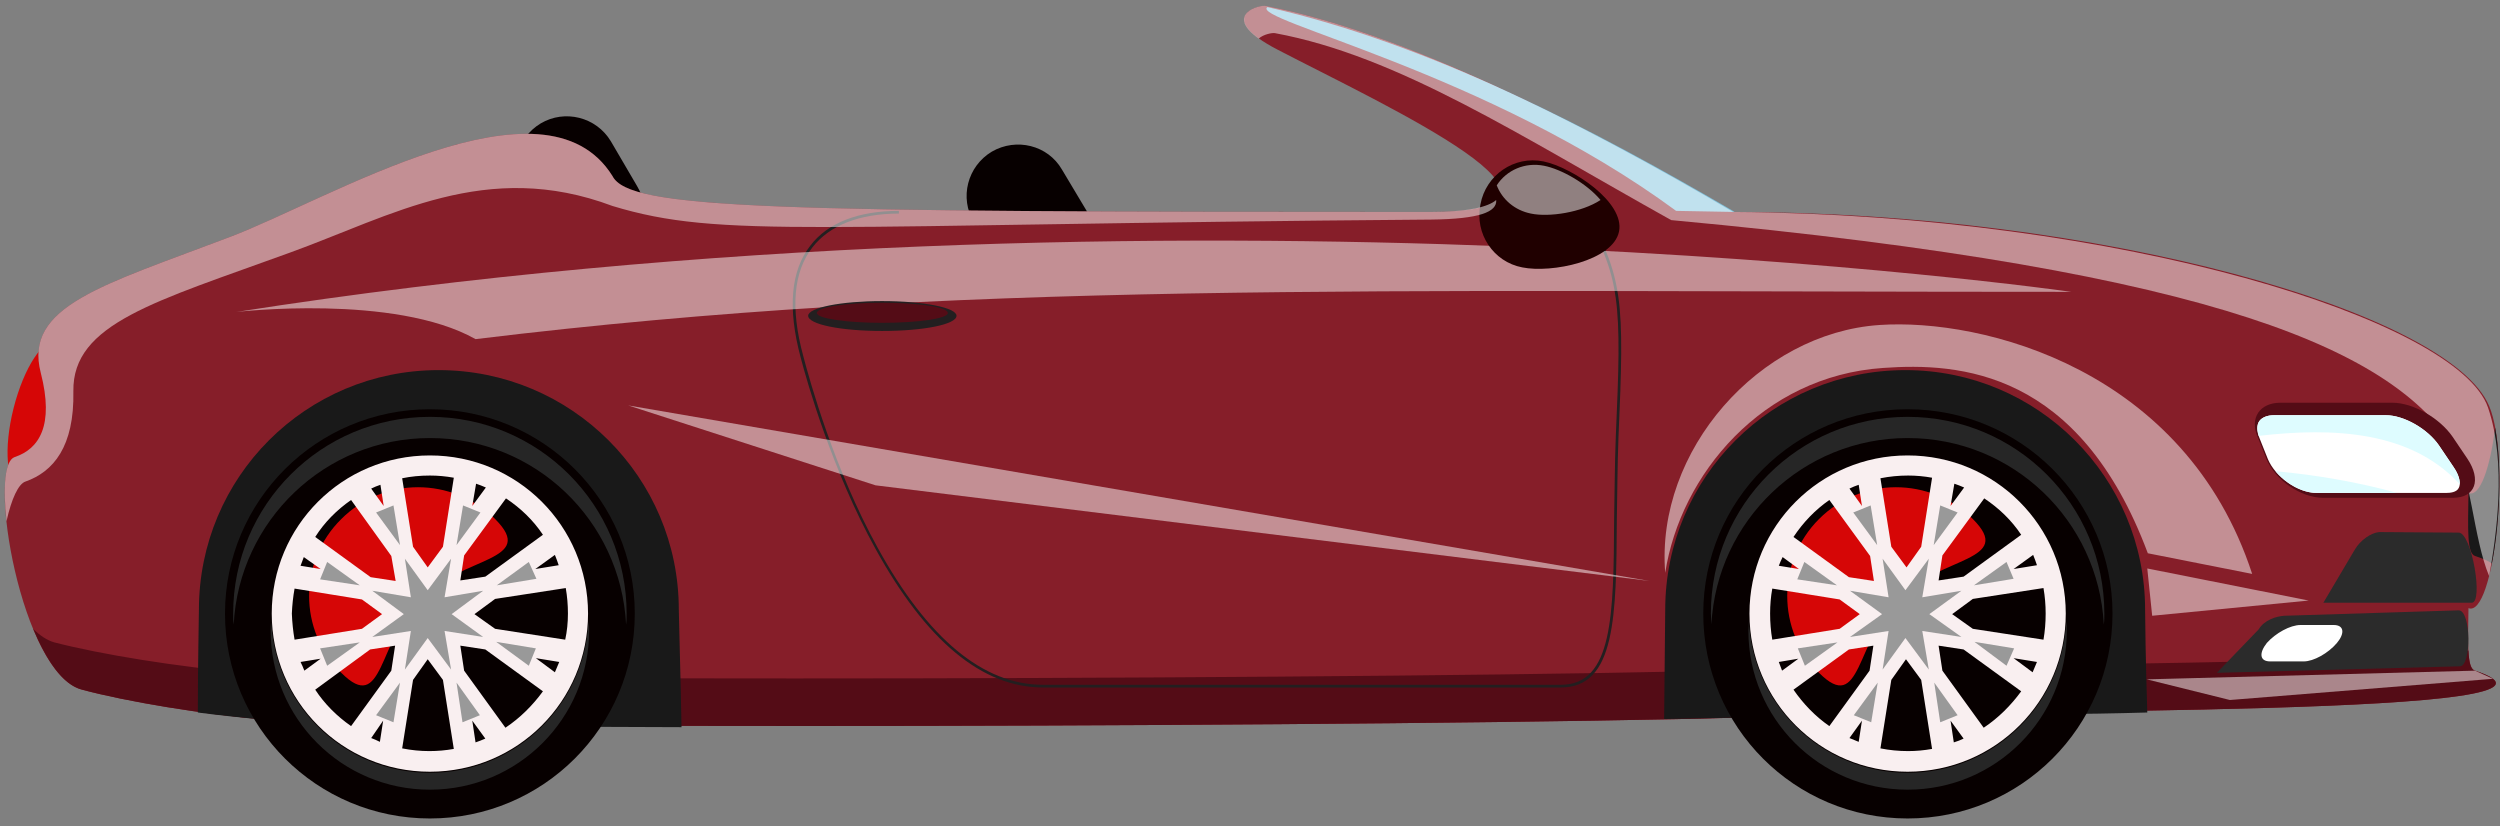<svg version="1.2" xmlns="http://www.w3.org/2000/svg" viewBox="0 0 460 152" width="460" height="152">
	<rect x="0" y="0" width="460" height="152" fill="#808080" stroke="none"/>
	<title>-e-7</title>
	<style>
		.s0 { fill: #d60606 } 
		.s1 { fill: #070000 } 
		.s2 { fill: #861e29 } 
		.s3 { fill: #540c16 } 
		.s4 { fill: #191919 } 
		.s5 { fill: #f9eff0 } 
		.s6 { fill: #999999 } 
		.s7 { fill: #262626 } 
		.s8 { fill: #2b2b2b } 
		.s9 { fill: #80c2dc } 
		.s10 { fill: #231f20 } 
		.s11 { fill: #ffffff } 
		.s12 { fill: #200000 } 
		.s13 { fill: #defcff } 
	</style>
	<g id="-e-7">
		<path id="&lt;Path&gt;" class="s0" d="m11.9 77.5c-1.9 7.5-5.5 13-8.1 12.3-2.6-0.6-3.2-7.2-1.3-14.7 1.9-7.5 5.5-13 8.1-12.3 2.6 0.6 3.2 7.2 1.3 14.7z"/>
		<path id="&lt;Path&gt;" class="s1" d="m117.2 34.2c2.7 4.4 1.2 10.2-3.2 12.9-4.5 2.7-10.3 1.2-13-3.3l-4.8-8.1c-2.7-4.5-1.2-10.3 3.3-13 4.4-2.6 10.2-1.2 12.9 3.3z"/>
		<path id="&lt;Path&gt;" class="s1" d="m200.3 39.4c2.7 4.4 1.2 10.2-3.3 12.9-4.5 2.7-10.3 1.2-13-3.3l-4.8-8.1c-2.7-4.5-1.2-10.3 3.3-13 4.5-2.6 10.3-1.2 12.9 3.3z"/>
		<g id="&lt;Group&gt;">
			<g id="&lt;Group&gt;">
				<path id="&lt;Path&gt;" class="s2" d="m455.4 123.4c-1.5-0.5-1.3-4.8-1.2-11.5 4.7 1.8 7.9-27.5 3.8-37.2-7.3-17.2-71.4-35.7-139.1-35.7-28.7-16.9-60.8-33-85.9-37.9-1.4-0.3-9.5 2 2 8 20.2 10.5 62.5 29.9 28.1 29.9-121.8 0-147.3-0.5-150.4-6.6-12.5-20.1-52.1 4.3-70.4 11.2-23.4 8.9-38 12.7-34.8 25 2.5 9.7-0.3 14-4.8 15.5-5.2 1.7 1.2 39.9 12.4 42.8 8.2 2.2 22 4.5 34.5 5.6 19.3 1.7 210.1 1.3 271.9-0.5 51.4-1.6 159.4-0.2 133.9-8.6z"/>
				<g id="&lt;Group&gt;">
					<path id="&lt;Path&gt;" class="s3" d="m455.4 123.4c-0.8-0.2-1.1-1.5-1.2-3.7-25.5 2.8-93 2.4-130.7 3.5-63.2 1.9-258.4 2.2-278.2 0.6-12.7-1.1-26.8-3.4-35.3-5.6-1.4-0.4-2.7-1.3-3.9-2.5 2.4 5.7 5.4 10.3 9 11.2 8.2 2.2 22 4.5 34.5 5.6 19.3 1.7 210.1 1.3 271.9-0.5 51.4-1.6 159.4-0.2 133.9-8.6z"/>
				</g>
				<g id="&lt;Group&gt;">
					<path id="&lt;Path&gt;" class="s4" d="m454.2 90.7c-0.1 6.7-0.3 11.1 1.2 11.6 1.5 0.5 2.5 0.9 3.1 1.4 1.5-7.4 1.9-18 0.6-25-0.9 7.3-2.8 12.9-4.9 12z"/>
				</g>
				<g id="&lt;Group&gt;">
					<path id="&lt;Path&gt;" class="s4" d="m80.7 68.1c24.4 0 44.2 19.7 44.2 44.1 0 1.4 0.3 10.6 0.5 21.6-36.6-0.1-65.9-0.5-75.8-1.3q-7.1-0.6-13.2-1.4c0-9.4 0.2-17.1 0.2-18.9 0-24.4 19.7-44.1 44.1-44.1z"/>
					<path id="&lt;Path&gt;" class="s4" d="m350.6 68.1c24.3 0 44.1 19.7 44.1 44.1 0 1.2 0.1 9.6 0.4 18.9-23.5 0.7-50.2 0.1-73.6 0.9-4.2 0.1-9.3 0.2-15.3 0.3 0.1-9.9 0.2-18.3 0.2-20.1 0-24.4 19.8-44.1 44.2-44.1z"/>
				</g>
			</g>
			<g id="&lt;Group&gt;">
				<path id="&lt;Path&gt;" fill-rule="evenodd" class="s1" d="m351 150.6c-20.8 0-37.6-16.8-37.6-37.7 0-20.8 16.8-37.6 37.6-37.6 20.8 0 37.7 16.8 37.7 37.6 0 20.9-16.9 37.7-37.7 37.7z"/>
				<path id="&lt;Path&gt;" class="s0" d="m334.7 123.8c7.8 7.8 6.7-5.9 14.6-13.7 7.8-7.8 21.5-6.8 13.7-14.6-7.8-7.8-20.5-7.8-28.3 0-7.8 7.8-7.8 20.5 0 28.3z"/>
				<path id="&lt;Compound Path&gt;" fill-rule="evenodd" class="s5" d="m351 142c-16.1 0-29.1-13-29.1-29.1 0-16.1 13-29.1 29.1-29.1 16.1 0 29.1 13 29.1 29.1 0 16.1-13 29.1-29.1 29.1zm-23.1-18.6l3-2.2-3.6 0.6q0.3 0.8 0.6 1.6zm10.6-7.7l3.7-2.7-3.7-2.7-12.4-2q-0.4 2.2-0.4 4.6 0 2.5 0.4 4.8zm36.3 6.1l-4.3-0.7 3.5 2.6q0.4-0.9 0.8-1.9zm1.2-4.1q0.4-2.3 0.4-4.8 0-2.4-0.4-4.7l-13 2-3.8 2.8 3.8 2.7zm-1.9-15.6l-3.6 2.6 4.3-0.7q-0.3-0.9-0.7-1.9zm-46.8 2l3.7 0.6-3-2.2q-0.4 0.8-0.7 1.6zm2.7-5.3l10.2 7.4 4.6 0.7-0.7-4.6-7.5-10.3c-2.6 1.8-4.8 4.1-6.6 6.8zm12.6-5.7l-0.6-3.9q-0.9 0.3-1.7 0.7zm3.4-5.1l2 12.6 2.8 3.8 2.7-3.8 2-12.7q-2.2-0.4-4.4-0.4-2.6 0-5.1 0.5zm12.9 5.1l2.5-3.4q-0.9-0.4-1.8-0.7zm6.2-1.4l-7.7 10.5-0.7 4.6 4.6-0.7 10.6-7.7c-1.8-2.7-4.1-4.9-6.8-6.7zm6.8 35.5l-10.6-7.7-4.6-0.7 0.7 4.6 7.6 10.5c2.7-1.8 5-4.1 6.9-6.7zm-13 5.4l0.6 4q1-0.3 1.8-0.7zm-3.4 5.2l-2-12.7-2.8-3.8-2.7 3.8-2 12.6q2.5 0.5 5.1 0.5 2.2 0 4.4-0.4zm-12.9-5.2l-2.3 3.2q0.8 0.3 1.7 0.7zm-6 1l7.4-10.2 0.7-4.6-4.5 0.7-10.2 7.4c1.8 2.6 4 4.9 6.6 6.7z"/>
				<path id="&lt;Compound Path&gt;" class="s6" d="m344.3 132.9l-3.2-1.3 4.4-6zm12.7 0l-1.1-7.3 4.3 6zm-10.6-9.7l1.1-7.1-7.1 1.1 5.9-4.2-5.9-4.3 7.1 1.2-1.1-7.1 4.2 5.8 4.3-5.8-1.2 7.1 7.2-1.2-5.9 4.3 5.9 4.2-7.2-1.1 1.2 7.1-4.3-5.8zm-14.3-0.7l-1.3-3.2 7.3-1.1zm37.1 0l-5.9-4.4 7.3 1.2zm-6-14.8l6-4.3 1.3 3.1zm-25.2 0l-7.3-1.1 1.3-3.2zm7.4-7.4l-4.4-6 3.2-1.3zm10.4 0l1.2-7.3 3.2 1.3z"/>
				<path id="&lt;Path&gt;" class="s7" d="m351 80.6c-19.3 0-35.1 15.2-36.1 34.3 0-0.7-0.1-1.3-0.1-2 0-20 16.2-36.2 36.2-36.2 20 0 36.2 16.2 36.2 36.2 0 0.7 0 1.3-0.1 2-1-19.1-16.7-34.3-36.1-34.3z"/>
				<path id="&lt;Path&gt;" class="s7" d="m351 142.2c15.7 0 28.4-12.3 29.2-27.8 0.1 0.6 0.1 1.1 0.1 1.6 0 16.2-13.1 29.3-29.3 29.3-16.2 0-29.3-13.1-29.3-29.3 0-0.5 0.1-1 0.1-1.6 0.8 15.5 13.6 27.8 29.2 27.8z"/>
			</g>
			<g id="&lt;Group&gt;">
				<path id="&lt;Path&gt;" fill-rule="evenodd" class="s1" d="m79.1 150.6c-20.8 0-37.7-16.8-37.7-37.7 0-20.8 16.9-37.6 37.7-37.6 20.8 0 37.7 16.8 37.7 37.6 0 20.9-16.9 37.7-37.7 37.7z"/>
				<path id="&lt;Path&gt;" class="s0" d="m62.8 123.8c7.8 7.8 6.7-5.9 14.5-13.7 7.9-7.8 21.6-6.8 13.8-14.6-7.9-7.8-20.5-7.8-28.3 0-7.9 7.8-7.9 20.5 0 28.3z"/>
				<path id="&lt;Compound Path&gt;" fill-rule="evenodd" class="s5" d="m79.1 142c-16.1 0-29.1-13-29.1-29.1 0-16.1 13-29.1 29.1-29.1 16.1 0 29.1 13 29.1 29.1 0 16.1-13 29.1-29.1 29.1zm-23.1-18.6l3-2.2-3.7 0.6q0.4 0.8 0.7 1.6zm10.6-7.7l3.7-2.7-3.7-2.7-12.4-2q-0.4 2.2-0.5 4.6 0.1 2.5 0.5 4.8zm36.3 6.1l-4.3-0.7 3.5 2.6q0.4-0.9 0.8-1.9zm1.1-4.1q0.5-2.3 0.5-4.8 0-2.4-0.4-4.7l-13 2-3.8 2.8 3.8 2.7zm-1.9-15.6l-3.6 2.6 4.3-0.7q-0.3-0.9-0.7-1.9zm-46.8 2l3.7 0.6-3.1-2.2q-0.3 0.8-0.6 1.6zm2.7-5.3l10.2 7.4 4.6 0.7-0.8-4.6-7.4-10.3c-2.6 1.8-4.9 4.1-6.6 6.8zm12.6-5.7l-0.6-3.9q-0.9 0.3-1.7 0.7zm3.4-5.1l2 12.6 2.7 3.8 2.8-3.8 2-12.7q-2.2-0.4-4.4-0.4-2.7 0-5.1 0.5zm12.9 5.1l2.5-3.4q-0.9-0.4-1.8-0.7zm6.2-1.4l-7.7 10.5-0.7 4.6 4.6-0.7 10.6-7.7c-1.8-2.7-4.1-4.9-6.8-6.7zm6.8 35.5l-10.6-7.7-4.6-0.7 0.7 4.6 7.6 10.5c2.7-1.8 5-4.1 6.9-6.7zm-13 5.4l0.6 4q0.9-0.3 1.8-0.7zm-3.4 5.2l-2-12.7-2.8-3.8-2.7 3.8-2 12.6q2.5 0.5 5 0.5 2.3 0 4.5-0.4zm-13-5.2l-2.2 3.2q0.8 0.3 1.6 0.7zm-5.9 1l7.4-10.2 0.7-4.6-4.6 0.7-10.1 7.4c1.7 2.6 4 4.9 6.6 6.7z"/>
				<path id="&lt;Compound Path&gt;" class="s6" d="m72.4 132.9l-3.2-1.3 4.4-6zm12.7 0l-1.1-7.3 4.3 6zm-10.6-9.7l1.1-7.1-7.1 1.1 5.8-4.2-5.8-4.3 7.1 1.2-1.1-7.1 4.2 5.8 4.3-5.8-1.2 7.1 7.1-1.2-5.8 4.3 5.8 4.2-7.1-1.1 1.2 7.1-4.3-5.8zm-14.3-0.7l-1.3-3.2 7.3-1.1zm37.1 0l-6-4.4 7.3 1.2zm-5.9-14.8l5.9-4.3 1.4 3.1zm-25.2 0l-7.3-1.1 1.3-3.2zm7.4-7.4l-4.4-6 3.2-1.3zm10.4 0l1.2-7.3 3.2 1.3z"/>
				<path id="&lt;Path&gt;" class="s7" d="m79.1 80.6c-19.3 0-35.1 15.2-36.1 34.3-0.1-0.7-0.1-1.3-0.1-2 0-20 16.2-36.2 36.2-36.2 20 0 36.2 16.2 36.2 36.2 0 0.7 0 1.3-0.1 2-1-19.1-16.7-34.3-36.1-34.3z"/>
				<path id="&lt;Path&gt;" class="s7" d="m79.1 142.2c15.7 0 28.4-12.3 29.2-27.8 0.1 0.6 0.1 1.1 0.1 1.6 0 16.2-13.1 29.3-29.3 29.3-16.2 0-29.3-13.1-29.3-29.3 0-0.5 0-1 0.1-1.6 0.8 15.5 13.5 27.8 29.2 27.8z"/>
			</g>
			<path id="&lt;Path&gt;" class="s8" d="m427.5 110.9l5.8-9.8c1-1.7 3-3.1 4.5-3.2l14.6 0.1c2.4 0 4.6 12.9 2.4 12.9z"/>
			<path id="&lt;Path&gt;" class="s8" d="m407.9 123.8l7.7-8c1-1.7 3.2-2.4 4.7-2.5l32.1-1c2.3 0 2.4 10.3 0.2 10.3z"/>
			<path id="&lt;Path&gt;" class="s9" d="m233.2 1.3c30.4 6.9 60.5 22.8 86 37.7l-10.8-0.2c-34.6-25.5-78.5-35.1-75.2-37.5z"/>
			<g id="&lt;Group&gt;">
				<path id="&lt;Path&gt;" class="s10" d="m191.9 126.5h95.3c10.1 0 10.2-13.1 10.3-31.1 0.1-4.8 0.1-9.7 0.3-14.9 1.1-25.2 1-29.7-6.5-42.3l-0.4 0.3c7.4 12.4 7.5 17 6.4 42-0.2 5.2-0.2 10.1-0.3 14.9-0.1 17.7-0.2 30.6-9.8 30.6h-95.3c-11 0-21.2-8.5-30.4-25.2-8-14.5-12.5-30.7-13.7-35.3-2.4-8.8-1.8-15.5 1.7-20 3.1-4 8.6-6.2 15.9-6.2v-0.5c-7.5 0-13.1 2.2-16.3 6.4-3.6 4.6-4.2 11.5-1.8 20.5 1.2 4.6 5.8 20.8 13.8 35.3 9.3 16.9 19.6 25.5 30.8 25.5z"/>
			</g>
			<g id="&lt;Group&gt;" style="opacity: .5">
				<path id="&lt;Path&gt;" class="s11" d="m381.1 53.7c-130.4 0-204.9-2.1-293.6 8.7-14.9-8.4-44-5-44-5 173.8-27.2 337.6-3.7 337.6-3.7z"/>
			</g>
			<g id="&lt;Group&gt;" style="opacity: .5">
				<path id="&lt;Path&gt;" class="s11" d="m345.8 59.8c19-1.3 56.3 8.1 68.6 45.8l-19.2-3.8c-12.6-33.7-34.7-35.1-48.7-34.1-22.2 1.5-37.3 19.6-40.1 37.7-1.8-22.5 17.3-44.1 39.4-45.6z"/>
			</g>
			<g id="&lt;Group&gt;" style="opacity: .5">
				<path id="&lt;Path&gt;" class="s11" d="m303.5 106.9l-187.9-32.3 45.5 14.7z"/>
			</g>
			<g id="&lt;Group&gt;" style="opacity: .5">
				<path id="&lt;Path&gt;" class="s11" d="m424.8 110.5l-29.7-5.9 0.9 8.7z"/>
			</g>
			<g id="&lt;Group&gt;" style="opacity: .5">
				<path id="&lt;Path&gt;" class="s11" d="m455.4 123.4l-60.4 1.6 15.3 3.8 48.4-3.9z"/>
			</g>
			<path id="&lt;Path&gt;" fill-rule="evenodd" class="s10" d="m162.3 60.9c-7.5 0-13.6-1.2-13.6-2.8 0-1.5 6.1-2.7 13.6-2.7 7.6 0 13.7 1.2 13.7 2.7 0 1.6-6.1 2.8-13.7 2.8z"/>
			<path id="&lt;Path&gt;" fill-rule="evenodd" class="s3" d="m162.3 59.4c-6.6 0-12-0.8-12-1.8 0-1.1 5.4-1.9 12-1.9 6.7 0 12.1 0.8 12.1 1.9 0 1-5.4 1.8-12.1 1.8z"/>
			<g id="&lt;Group&gt;">
				<path id="&lt;Path&gt;" class="s12" d="m297.9 42.6c-1.1 5.4-12.4 7.7-17.8 6.6-5.3-1-8.8-6.2-7.7-11.6 1-5.4 6.2-9 11.6-7.9 5.3 1.1 15 7.5 13.9 12.9z"/>
				<g id="&lt;Group&gt;" style="opacity: .5">
					<path id="&lt;Path&gt;" class="s11" d="m275.4 34.1c1 2.6 3.3 4.6 6.3 5.2 3.3 0.7 9.3-0.2 12.8-2.5-2.6-3.1-7.3-5.7-10.4-6.3-3.5-0.7-6.9 0.8-8.7 3.6z"/>
				</g>
			</g>
		</g>
		<g id="&lt;Group&gt;" style="opacity: .5">
			<path id="&lt;Path&gt;" class="s11" d="m231.6 7.1c0.9-0.8 2.5-1.1 3-1 22.7 4.2 45.1 18.9 72.9 34.4 102.7 9.5 132.8 24.6 144 41.7 3.1 4.8 3.6 16.9 6.5 23.8 1.3-7.2 3.3-20.7-0.2-31-5.5-16.1-67.5-35.5-138.9-36-28.7-16.9-60.8-33-85.9-37.9-1.2-0.3-7.7 1.5-1.4 6z"/>
			<path id="&lt;Path&gt;" class="s11" d="m4.7 88.6c5.1-1.8 9-6.4 8.8-16.6-0.2-12.5 15.1-16.5 39.8-25.5 18.8-6.8 36.2-17.3 59.4-8.6 20.1 6.1 36.3 3.4 150.7 2.5 8.8-0.1 12.1-1.4 11.9-3.6-1.5 1.3-5.2 2.2-12.2 2.2-121.8 0-147.3-0.5-150.4-6.6-12.5-20.1-52.1 4.3-70.4 11.2-23.4 8.9-38 12.7-34.8 25 2.5 9.7-0.3 14-4.8 15.5-1.8 0.6-2.2 5.5-1.5 11.8 0.9-4.1 2.2-6.9 3.5-7.3z"/>
		</g>
		<path id="&lt;Path&gt;" class="s3" d="m454 84.4c2.6 3.9 1.5 7.2-2.7 7.2h-23.8c-4.2 0-8.9-3.3-10.5-7.2l-1.6-4c-1.5-3.5 0.4-6.3 4.2-6.3h20.6c3.8 0 8.7 2.8 11.1 6.3z"/>
		<path id="&lt;Path&gt;" class="s11" d="m426.3 90.7c-3.5 0-7.6-2.9-9-6.2l-1.6-4c-0.5-1.2-0.5-2.3 0-3 0.5-0.7 1.5-1.1 2.7-1.1h20.6c3.3 0 7.7 2.5 9.8 5.6l2.7 4c1.2 1.8 1.3 3.1 0.9 3.8-0.4 0.8-1.6 0.9-2.3 0.9z"/>
		<path id="&lt;Path&gt;" class="s11" d="m430 118.3c1.5-1.8 1.3-3.3-0.6-3.3h-6.1c-1.9 0-4.6 1.5-6.2 3.3-1.5 1.9-1.3 3.4 0.6 3.4h6.2c1.8 0 4.5-1.5 6.1-3.4z"/>
		<path id="&lt;Path&gt;" class="s13" d="m452.6 89.1c0-0.7-0.2-1.8-1.1-3.1l-2.7-4c-2.1-3.1-6.5-5.6-9.8-5.6h-20.6c-1.2 0-2.2 0.4-2.7 1.1-0.4 0.6-0.4 1.6-0.1 2.7 13.8-1.6 28-0.9 37 8.9z"/>
		<path id="&lt;Path&gt;" class="s13" d="m418.7 86.7c1.9 2.3 4.9 4 7.6 4h14.8c-7.3-2-14.8-3.3-22.4-4z"/>
	</g>
</svg>